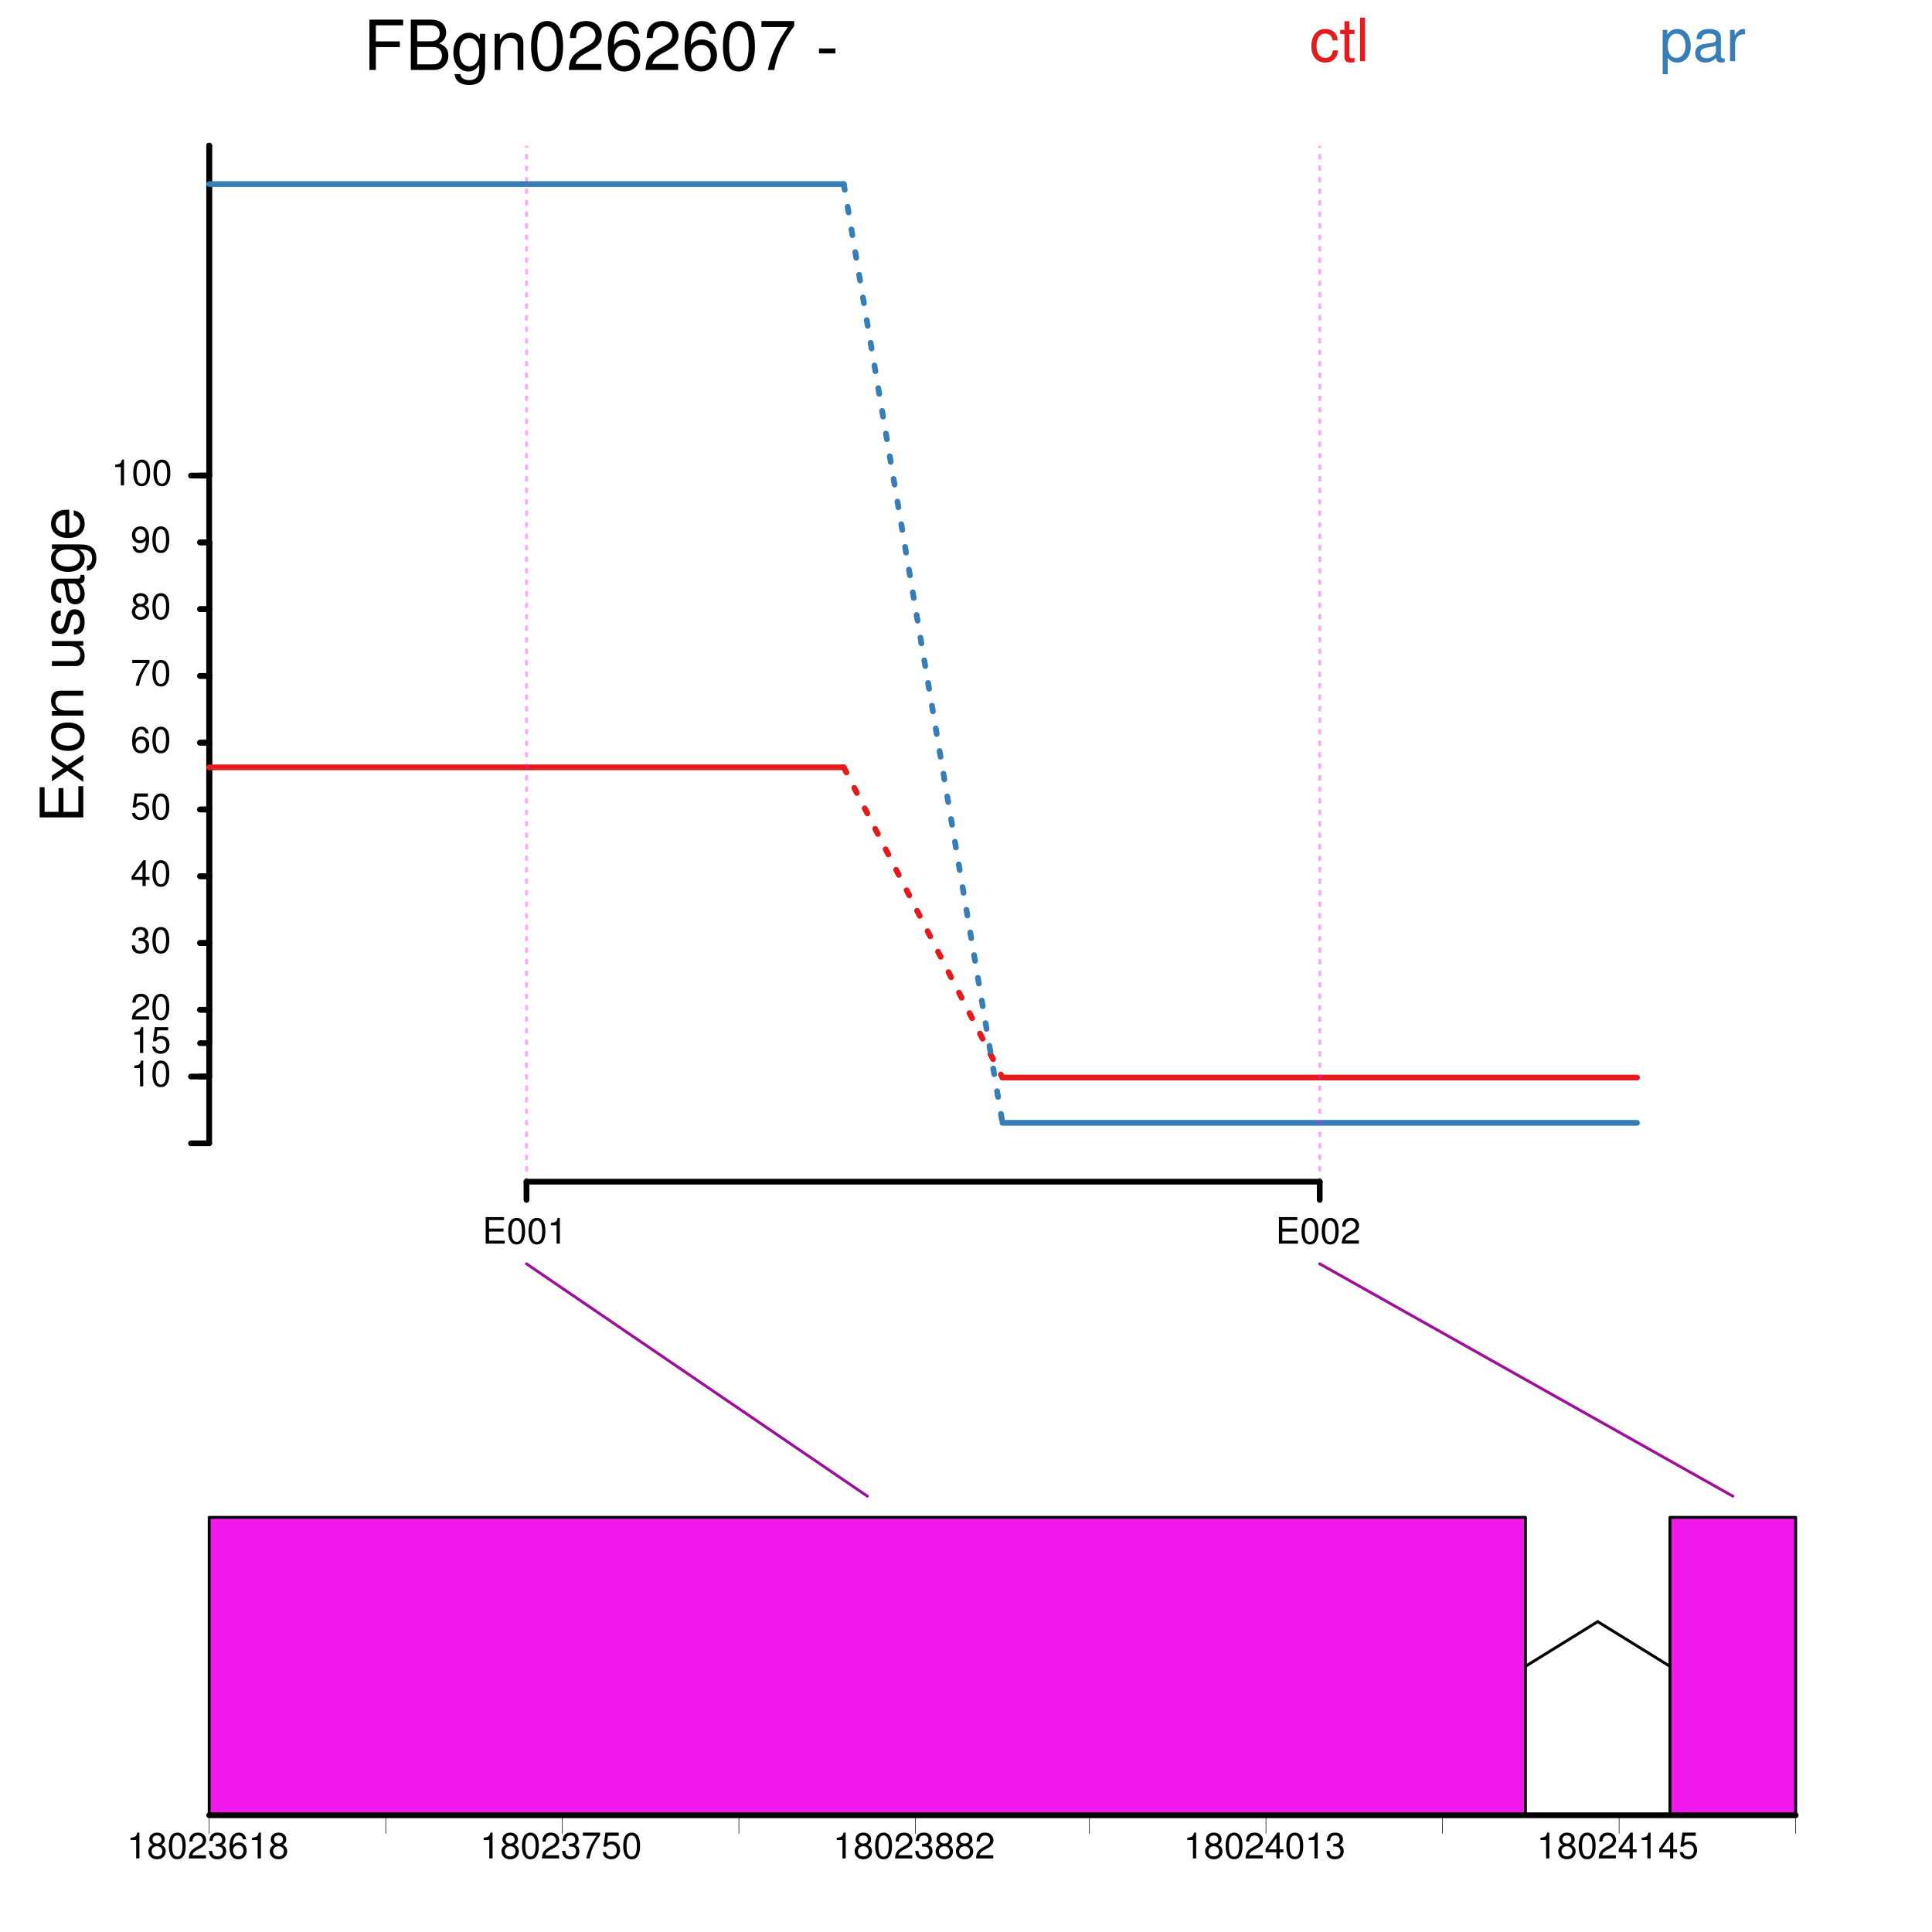 <?xml version="1.0" encoding="UTF-8"?>
<svg xmlns="http://www.w3.org/2000/svg" xmlns:xlink="http://www.w3.org/1999/xlink" width="504pt" height="504pt" viewBox="0 0 504 504" version="1.1">
<defs>
<g>
<symbol overflow="visible" id="glyph0-0">
<path style="stroke:none;" d=""/>
</symbol>
<symbol overflow="visible" id="glyph0-1">
<path style="stroke:none;" d="M 2.453 -4.797 L 2.453 0 L 3.297 0 L 3.297 -6.734 L 2.75 -6.734 C 2.453 -5.703 2.266 -5.562 0.969 -5.391 L 0.969 -4.797 Z M 2.453 -4.797 "/>
</symbol>
<symbol overflow="visible" id="glyph0-2">
<path style="stroke:none;" d="M 2.609 -6.734 C 1.984 -6.734 1.422 -6.453 1.062 -6 C 0.625 -5.406 0.406 -4.5 0.406 -3.266 C 0.406 -0.984 1.172 0.219 2.609 0.219 C 4.031 0.219 4.812 -0.984 4.812 -3.203 C 4.812 -4.516 4.609 -5.391 4.156 -6 C 3.812 -6.469 3.25 -6.734 2.609 -6.734 Z M 2.609 -6 C 3.516 -6 3.969 -5.078 3.969 -3.281 C 3.969 -1.375 3.531 -0.469 2.594 -0.469 C 1.703 -0.469 1.266 -1.406 1.266 -3.25 C 1.266 -5.094 1.703 -6 2.609 -6 Z M 2.609 -6 "/>
</symbol>
<symbol overflow="visible" id="glyph0-3">
<path style="stroke:none;" d="M 4.516 -6.734 L 1.047 -6.734 L 0.547 -3.062 L 1.312 -3.062 C 1.703 -3.531 2.031 -3.703 2.547 -3.703 C 3.453 -3.703 4.016 -3.078 4.016 -2.078 C 4.016 -1.109 3.453 -0.516 2.547 -0.516 C 1.812 -0.516 1.375 -0.891 1.172 -1.656 L 0.328 -1.656 C 0.453 -1.109 0.547 -0.844 0.734 -0.594 C 1.125 -0.078 1.812 0.219 2.562 0.219 C 3.922 0.219 4.875 -0.766 4.875 -2.188 C 4.875 -3.531 3.984 -4.438 2.703 -4.438 C 2.219 -4.438 1.844 -4.312 1.453 -4.031 L 1.719 -5.906 L 4.516 -5.906 Z M 4.516 -6.734 "/>
</symbol>
<symbol overflow="visible" id="glyph0-4">
<path style="stroke:none;" d="M 4.812 -0.828 L 1.266 -0.828 C 1.344 -1.375 1.656 -1.734 2.484 -2.219 L 3.422 -2.719 C 4.375 -3.234 4.859 -3.938 4.859 -4.766 C 4.859 -5.312 4.625 -5.844 4.234 -6.203 C 3.828 -6.562 3.328 -6.734 2.703 -6.734 C 1.844 -6.734 1.203 -6.438 0.844 -5.859 C 0.594 -5.5 0.5 -5.078 0.469 -4.406 L 1.312 -4.406 C 1.344 -4.859 1.391 -5.125 1.516 -5.344 C 1.734 -5.75 2.172 -6 2.672 -6 C 3.422 -6 4 -5.469 4 -4.734 C 4 -4.203 3.688 -3.75 3.094 -3.406 L 2.219 -2.922 C 0.812 -2.125 0.406 -1.484 0.328 0 L 4.812 0 Z M 4.812 -0.828 "/>
</symbol>
<symbol overflow="visible" id="glyph0-5">
<path style="stroke:none;" d="M 2.094 -3.094 L 2.562 -3.094 C 3.484 -3.094 3.953 -2.672 3.953 -1.875 C 3.953 -1.031 3.422 -0.516 2.562 -0.516 C 1.641 -0.516 1.203 -0.984 1.141 -1.953 L 0.297 -1.953 C 0.344 -1.422 0.438 -1.062 0.594 -0.766 C 0.938 -0.109 1.609 0.219 2.531 0.219 C 3.906 0.219 4.812 -0.609 4.812 -1.875 C 4.812 -2.734 4.469 -3.219 3.672 -3.484 C 4.297 -3.734 4.609 -4.203 4.609 -4.891 C 4.609 -6.047 3.844 -6.734 2.562 -6.734 C 1.203 -6.734 0.469 -6 0.453 -4.562 L 1.281 -4.562 C 1.297 -4.969 1.328 -5.203 1.438 -5.406 C 1.625 -5.781 2.047 -6 2.562 -6 C 3.312 -6 3.75 -5.562 3.75 -4.859 C 3.75 -4.375 3.578 -4.094 3.219 -3.938 C 2.984 -3.844 2.688 -3.812 2.094 -3.797 Z M 2.094 -3.094 "/>
</symbol>
<symbol overflow="visible" id="glyph0-6">
<path style="stroke:none;" d="M 3.109 -1.609 L 3.109 0 L 3.938 0 L 3.938 -1.609 L 4.938 -1.609 L 4.938 -2.359 L 3.938 -2.359 L 3.938 -6.734 L 3.328 -6.734 L 0.266 -2.5 L 0.266 -1.609 Z M 3.109 -2.359 L 1 -2.359 L 3.109 -5.312 Z M 3.109 -2.359 "/>
</symbol>
<symbol overflow="visible" id="glyph0-7">
<path style="stroke:none;" d="M 4.734 -4.984 C 4.562 -6.078 3.844 -6.734 2.828 -6.734 C 2.078 -6.734 1.422 -6.375 1.016 -5.781 C 0.594 -5.125 0.406 -4.297 0.406 -3.062 C 0.406 -1.938 0.578 -1.219 0.984 -0.625 C 1.344 -0.078 1.922 0.219 2.672 0.219 C 3.953 0.219 4.875 -0.734 4.875 -2.047 C 4.875 -3.312 4.016 -4.188 2.812 -4.188 C 2.141 -4.188 1.625 -3.938 1.266 -3.438 C 1.266 -5.078 1.812 -6 2.766 -6 C 3.359 -6 3.766 -5.625 3.891 -4.984 Z M 2.703 -3.453 C 3.516 -3.453 4.016 -2.891 4.016 -1.984 C 4.016 -1.141 3.453 -0.516 2.672 -0.516 C 1.906 -0.516 1.312 -1.172 1.312 -2.031 C 1.312 -2.875 1.875 -3.453 2.703 -3.453 Z M 2.703 -3.453 "/>
</symbol>
<symbol overflow="visible" id="glyph0-8">
<path style="stroke:none;" d="M 4.938 -6.734 L 0.438 -6.734 L 0.438 -5.906 L 4.078 -5.906 C 2.469 -3.625 1.812 -2.219 1.312 0 L 2.203 0 C 2.578 -2.156 3.422 -4.016 4.938 -6.031 Z M 4.938 -6.734 "/>
</symbol>
<symbol overflow="visible" id="glyph0-9">
<path style="stroke:none;" d="M 3.719 -3.547 C 4.406 -3.969 4.641 -4.297 4.641 -4.938 C 4.641 -6 3.812 -6.734 2.609 -6.734 C 1.422 -6.734 0.594 -6 0.594 -4.938 C 0.594 -4.312 0.812 -3.969 1.5 -3.547 C 0.734 -3.172 0.344 -2.609 0.344 -1.875 C 0.344 -0.641 1.281 0.219 2.609 0.219 C 3.938 0.219 4.875 -0.641 4.875 -1.859 C 4.875 -2.609 4.5 -3.172 3.719 -3.547 Z M 2.609 -6 C 3.328 -6 3.781 -5.578 3.781 -4.922 C 3.781 -4.297 3.312 -3.875 2.609 -3.875 C 1.906 -3.875 1.438 -4.297 1.438 -4.938 C 1.438 -5.578 1.906 -6 2.609 -6 Z M 2.609 -3.172 C 3.453 -3.172 4.016 -2.641 4.016 -1.859 C 4.016 -1.047 3.453 -0.516 2.594 -0.516 C 1.781 -0.516 1.203 -1.062 1.203 -1.859 C 1.203 -2.641 1.781 -3.172 2.609 -3.172 Z M 2.609 -3.172 "/>
</symbol>
<symbol overflow="visible" id="glyph0-10">
<path style="stroke:none;" d="M 0.5 -1.531 C 0.672 -0.438 1.391 0.219 2.406 0.219 C 3.156 0.219 3.828 -0.141 4.219 -0.734 C 4.641 -1.391 4.828 -2.219 4.828 -3.453 C 4.828 -4.578 4.672 -5.297 4.266 -5.906 C 3.891 -6.438 3.312 -6.734 2.562 -6.734 C 1.281 -6.734 0.359 -5.781 0.359 -4.469 C 0.359 -3.219 1.219 -2.328 2.438 -2.328 C 3.062 -2.328 3.531 -2.562 3.969 -3.078 C 3.969 -1.438 3.422 -0.516 2.469 -0.516 C 1.875 -0.516 1.469 -0.891 1.344 -1.531 Z M 2.562 -6 C 3.328 -6 3.922 -5.359 3.922 -4.484 C 3.922 -3.656 3.344 -3.062 2.531 -3.062 C 1.719 -3.062 1.219 -3.625 1.219 -4.531 C 1.219 -5.391 1.781 -6 2.562 -6 Z M 2.562 -6 "/>
</symbol>
<symbol overflow="visible" id="glyph0-11">
<path style="stroke:none;" d="M 1.734 -3.156 L 5.516 -3.156 L 5.516 -3.938 L 1.734 -3.938 L 1.734 -6.141 L 5.656 -6.141 L 5.656 -6.922 L 0.859 -6.922 L 0.859 0 L 5.828 0 L 5.828 -0.781 L 1.734 -0.781 Z M 1.734 -3.156 "/>
</symbol>
<symbol overflow="visible" id="glyph1-0">
<path style="stroke:none;" d=""/>
</symbol>
<symbol overflow="visible" id="glyph1-1">
<path style="stroke:none;" d="M -5.172 -2.859 L -5.172 -9.047 L -6.453 -9.047 L -6.453 -2.859 L -10.094 -2.859 L -10.094 -9.281 L -11.375 -9.281 L -11.375 -1.406 L 0 -1.406 L 0 -9.562 L -1.281 -9.562 L -1.281 -2.859 Z M -5.172 -2.859 "/>
</symbol>
<symbol overflow="visible" id="glyph1-2">
<path style="stroke:none;" d="M -4.219 -4.547 L -8.172 -7.297 L -8.172 -5.828 L -5.203 -3.875 L -8.172 -1.906 L -8.172 -0.422 L -4.156 -3.156 L 0 -0.266 L 0 -1.75 L -3.141 -3.828 L 0 -5.859 L 0 -7.375 Z M -4.219 -4.547 "/>
</symbol>
<symbol overflow="visible" id="glyph1-3">
<path style="stroke:none;" d="M -8.406 -4.234 C -8.406 -1.953 -6.766 -0.562 -4.016 -0.562 C -1.281 -0.562 0.359 -1.938 0.359 -4.25 C 0.359 -6.547 -1.281 -7.953 -3.953 -7.953 C -6.781 -7.953 -8.406 -6.594 -8.406 -4.234 Z M -7.203 -4.25 C -7.203 -5.719 -6 -6.594 -3.969 -6.594 C -2.062 -6.594 -0.844 -5.688 -0.844 -4.25 C -0.844 -2.812 -2.047 -1.922 -4.016 -1.922 C -5.984 -1.922 -7.203 -2.812 -7.203 -4.25 Z M -7.203 -4.25 "/>
</symbol>
<symbol overflow="visible" id="glyph1-4">
<path style="stroke:none;" d="M -8.172 -1.094 L 0 -1.094 L 0 -2.406 L -4.5 -2.406 C -6.172 -2.406 -7.266 -3.281 -7.266 -4.609 C -7.266 -5.641 -6.641 -6.297 -5.656 -6.297 L 0 -6.297 L 0 -7.594 L -6.172 -7.594 C -7.531 -7.594 -8.406 -6.578 -8.406 -5 C -8.406 -3.797 -7.938 -3.016 -6.797 -2.297 L -8.172 -2.297 Z M -8.172 -1.094 "/>
</symbol>
<symbol overflow="visible" id="glyph1-5">
<path style="stroke:none;" d=""/>
</symbol>
<symbol overflow="visible" id="glyph1-6">
<path style="stroke:none;" d="M 0 -7.516 L -8.172 -7.516 L -8.172 -6.219 L -3.547 -6.219 C -1.875 -6.219 -0.781 -5.344 -0.781 -3.984 C -0.781 -2.969 -1.406 -2.312 -2.391 -2.312 L -8.172 -2.312 L -8.172 -1.016 L -1.875 -1.016 C -0.516 -1.016 0.359 -2.031 0.359 -3.625 C 0.359 -4.812 -0.062 -5.578 -1.141 -6.344 L 0 -6.344 Z M 0 -7.516 "/>
</symbol>
<symbol overflow="visible" id="glyph1-7">
<path style="stroke:none;" d="M -5.891 -6.828 C -7.5 -6.812 -8.406 -5.75 -8.406 -3.875 C -8.406 -1.969 -7.422 -0.734 -5.906 -0.734 C -4.625 -0.734 -4.016 -1.391 -3.562 -3.328 L -3.266 -4.531 C -3.047 -5.438 -2.719 -5.797 -2.125 -5.797 C -1.359 -5.797 -0.844 -5.031 -0.844 -3.906 C -0.844 -3.203 -1.047 -2.609 -1.391 -2.281 C -1.625 -2.078 -1.859 -1.984 -2.438 -1.906 L -2.438 -0.531 C -0.547 -0.594 0.359 -1.656 0.359 -3.797 C 0.359 -5.844 -0.656 -7.156 -2.234 -7.156 C -3.453 -7.156 -4.109 -6.469 -4.5 -4.844 L -4.797 -3.609 C -5.047 -2.547 -5.391 -2.094 -5.969 -2.094 C -6.719 -2.094 -7.203 -2.766 -7.203 -3.828 C -7.203 -4.859 -6.75 -5.422 -5.891 -5.453 Z M -5.891 -6.828 "/>
</symbol>
<symbol overflow="visible" id="glyph1-8">
<path style="stroke:none;" d="M -0.766 -8.344 C -0.734 -8.203 -0.734 -8.141 -0.734 -8.062 C -0.734 -7.609 -0.969 -7.359 -1.375 -7.359 L -6.172 -7.359 C -7.625 -7.359 -8.406 -6.297 -8.406 -4.281 C -8.406 -3.109 -8.062 -2.125 -7.453 -1.578 C -7.031 -1.203 -6.562 -1.047 -5.75 -1.016 L -5.75 -2.328 C -6.75 -2.438 -7.203 -3.031 -7.203 -4.234 C -7.203 -5.406 -6.766 -6.062 -5.984 -6.062 L -5.641 -6.062 C -5.094 -6.062 -4.859 -5.734 -4.734 -4.703 C -4.5 -2.875 -4.438 -2.594 -4.234 -2.094 C -3.859 -1.141 -3.125 -0.656 -2.062 -0.656 C -0.578 -0.656 0.359 -1.688 0.359 -3.344 C 0.359 -4.359 0 -5.188 -0.844 -6.109 C -0.016 -6.203 0.359 -6.609 0.359 -7.453 C 0.359 -7.719 0.328 -7.922 0.219 -8.344 Z M -2.578 -6.062 C -2.141 -6.062 -1.875 -5.938 -1.516 -5.547 C -1.031 -5.016 -0.781 -4.375 -0.781 -3.625 C -0.781 -2.609 -1.266 -2.016 -2.094 -2.016 C -2.953 -2.016 -3.391 -2.594 -3.594 -3.969 C -3.781 -5.344 -3.844 -5.625 -4.031 -6.062 Z M -2.578 -6.062 "/>
</symbol>
<symbol overflow="visible" id="glyph1-9">
<path style="stroke:none;" d="M -8.172 -6.422 L -6.984 -6.422 C -7.953 -5.766 -8.406 -4.969 -8.406 -3.922 C -8.406 -1.859 -6.594 -0.453 -3.938 -0.453 C -2.609 -0.453 -1.516 -0.812 -0.734 -1.484 C -0.047 -2.094 0.359 -2.969 0.359 -3.828 C 0.359 -4.844 -0.078 -5.562 -1.109 -6.297 L -0.688 -6.297 C 0.422 -6.297 1.094 -6.156 1.547 -5.828 C 2.031 -5.484 2.312 -4.812 2.312 -4.016 C 2.312 -3.438 2.156 -2.906 1.875 -2.547 C 1.641 -2.25 1.422 -2.125 0.938 -2.047 L 0.938 -0.719 C 2.484 -0.859 3.406 -2.062 3.406 -3.969 C 3.406 -5.188 3.016 -6.234 2.359 -6.766 C 1.609 -7.391 0.578 -7.625 -1.344 -7.625 L -8.172 -7.625 Z M -7.203 -4.062 C -7.203 -5.469 -6.016 -6.297 -3.969 -6.297 C -2.031 -6.297 -0.844 -5.453 -0.844 -4.078 C -0.844 -2.672 -2.047 -1.812 -4.016 -1.812 C -5.984 -1.812 -7.203 -2.688 -7.203 -4.062 Z M -7.203 -4.062 "/>
</symbol>
<symbol overflow="visible" id="glyph1-10">
<path style="stroke:none;" d="M -3.656 -8 C -4.891 -8 -5.641 -7.906 -6.25 -7.672 C -7.594 -7.141 -8.406 -5.891 -8.406 -4.359 C -8.406 -2.094 -6.656 -0.625 -3.969 -0.625 C -1.297 -0.625 0.359 -2.047 0.359 -4.328 C 0.359 -6.203 -0.703 -7.5 -2.484 -7.828 L -2.484 -6.516 C -1.406 -6.156 -0.844 -5.422 -0.844 -4.375 C -0.844 -3.562 -1.219 -2.859 -1.906 -2.422 C -2.375 -2.109 -2.844 -2 -3.656 -1.984 Z M -4.703 -2.016 C -6.219 -2.125 -7.203 -3.047 -7.203 -4.344 C -7.203 -5.625 -6.141 -6.609 -4.797 -6.609 C -4.766 -6.609 -4.734 -6.609 -4.703 -6.594 Z M -4.703 -2.016 "/>
</symbol>
<symbol overflow="visible" id="glyph2-0">
<path style="stroke:none;" d=""/>
</symbol>
<symbol overflow="visible" id="glyph2-1">
<path style="stroke:none;" d="M 3.297 -5.969 L 9.562 -5.969 L 9.562 -7.453 L 3.297 -7.453 L 3.297 -11.641 L 10.422 -11.641 L 10.422 -13.125 L 1.625 -13.125 L 1.625 0 L 3.297 0 Z M 3.297 -5.969 "/>
</symbol>
<symbol overflow="visible" id="glyph2-2">
<path style="stroke:none;" d="M 1.422 0 L 7.344 0 C 8.594 0 9.5 -0.344 10.203 -1.094 C 10.859 -1.781 11.219 -2.719 11.219 -3.75 C 11.219 -5.328 10.5 -6.281 8.812 -6.938 C 10.016 -7.484 10.641 -8.453 10.641 -9.797 C 10.641 -10.75 10.281 -11.594 9.594 -12.203 C 8.906 -12.828 8.016 -13.125 6.75 -13.125 L 1.422 -13.125 Z M 3.094 -7.469 L 3.094 -11.641 L 6.344 -11.641 C 7.266 -11.641 7.797 -11.516 8.25 -11.172 C 8.719 -10.812 8.969 -10.281 8.969 -9.562 C 8.969 -8.859 8.719 -8.297 8.25 -7.938 C 7.797 -7.594 7.266 -7.469 6.344 -7.469 Z M 3.094 -1.469 L 3.094 -6 L 7.188 -6 C 7.984 -6 8.531 -5.797 8.922 -5.359 C 9.328 -4.953 9.547 -4.375 9.547 -3.719 C 9.547 -3.094 9.328 -2.516 8.922 -2.109 C 8.531 -1.672 7.984 -1.469 7.188 -1.469 Z M 3.094 -1.469 "/>
</symbol>
<symbol overflow="visible" id="glyph2-3">
<path style="stroke:none;" d="M 7.422 -9.438 L 7.422 -8.062 C 6.656 -9.188 5.734 -9.703 4.531 -9.703 C 2.141 -9.703 0.516 -7.609 0.516 -4.547 C 0.516 -3 0.938 -1.75 1.703 -0.844 C 2.406 -0.047 3.422 0.406 4.406 0.406 C 5.594 0.406 6.422 -0.094 7.266 -1.281 L 7.266 -0.797 C 7.266 0.484 7.109 1.266 6.734 1.781 C 6.344 2.344 5.562 2.656 4.641 2.656 C 3.953 2.656 3.344 2.484 2.938 2.156 C 2.594 1.891 2.453 1.641 2.359 1.078 L 0.828 1.078 C 0.984 2.859 2.375 3.922 4.594 3.922 C 6 3.922 7.203 3.469 7.812 2.719 C 8.531 1.859 8.797 0.672 8.797 -1.547 L 8.797 -9.438 Z M 4.703 -8.312 C 6.312 -8.312 7.266 -6.953 7.266 -4.594 C 7.266 -2.344 6.297 -0.969 4.719 -0.969 C 3.078 -0.969 2.094 -2.359 2.094 -4.641 C 2.094 -6.906 3.094 -8.312 4.703 -8.312 Z M 4.703 -8.312 "/>
</symbol>
<symbol overflow="visible" id="glyph2-4">
<path style="stroke:none;" d="M 1.266 -9.438 L 1.266 0 L 2.766 0 L 2.766 -5.203 C 2.766 -7.125 3.781 -8.391 5.328 -8.391 C 6.516 -8.391 7.266 -7.672 7.266 -6.531 L 7.266 0 L 8.766 0 L 8.766 -7.125 C 8.766 -8.688 7.594 -9.703 5.781 -9.703 C 4.375 -9.703 3.469 -9.156 2.641 -7.844 L 2.641 -9.438 Z M 1.266 -9.438 "/>
</symbol>
<symbol overflow="visible" id="glyph2-5">
<path style="stroke:none;" d="M 4.953 -12.766 C 3.766 -12.766 2.688 -12.234 2.016 -11.359 C 1.188 -10.234 0.781 -8.531 0.781 -6.172 C 0.781 -1.875 2.219 0.406 4.953 0.406 C 7.656 0.406 9.125 -1.875 9.125 -6.062 C 9.125 -8.547 8.734 -10.203 7.891 -11.359 C 7.219 -12.266 6.156 -12.766 4.953 -12.766 Z M 4.953 -11.359 C 6.656 -11.359 7.5 -9.625 7.5 -6.203 C 7.5 -2.594 6.672 -0.906 4.906 -0.906 C 3.234 -0.906 2.391 -2.656 2.391 -6.156 C 2.391 -9.641 3.234 -11.359 4.953 -11.359 Z M 4.953 -11.359 "/>
</symbol>
<symbol overflow="visible" id="glyph2-6">
<path style="stroke:none;" d="M 9.109 -1.562 L 2.391 -1.562 C 2.562 -2.609 3.125 -3.281 4.703 -4.188 L 6.5 -5.172 C 8.281 -6.141 9.203 -7.453 9.203 -9.016 C 9.203 -10.078 8.766 -11.062 8.016 -11.75 C 7.25 -12.438 6.312 -12.766 5.109 -12.766 C 3.484 -12.766 2.281 -12.188 1.578 -11.109 C 1.141 -10.422 0.938 -9.625 0.906 -8.328 L 2.484 -8.328 C 2.531 -9.203 2.641 -9.719 2.859 -10.141 C 3.281 -10.906 4.109 -11.375 5.062 -11.375 C 6.5 -11.375 7.578 -10.344 7.578 -8.984 C 7.578 -7.969 6.984 -7.109 5.844 -6.469 L 4.188 -5.531 C 1.531 -4.016 0.75 -2.812 0.609 0 L 9.109 0 Z M 9.109 -1.562 "/>
</symbol>
<symbol overflow="visible" id="glyph2-7">
<path style="stroke:none;" d="M 8.969 -9.438 C 8.656 -11.516 7.297 -12.766 5.344 -12.766 C 3.938 -12.766 2.688 -12.078 1.922 -10.938 C 1.141 -9.703 0.781 -8.141 0.781 -5.812 C 0.781 -3.672 1.094 -2.297 1.859 -1.172 C 2.531 -0.141 3.656 0.406 5.062 0.406 C 7.484 0.406 9.234 -1.391 9.234 -3.891 C 9.234 -6.266 7.609 -7.938 5.328 -7.938 C 4.062 -7.938 3.078 -7.453 2.391 -6.516 C 2.406 -9.625 3.422 -11.359 5.234 -11.359 C 6.359 -11.359 7.125 -10.656 7.375 -9.438 Z M 5.125 -6.531 C 6.656 -6.531 7.609 -5.469 7.609 -3.766 C 7.609 -2.156 6.531 -0.984 5.078 -0.984 C 3.594 -0.984 2.484 -2.219 2.484 -3.859 C 2.484 -5.438 3.562 -6.531 5.125 -6.531 Z M 5.125 -6.531 "/>
</symbol>
<symbol overflow="visible" id="glyph2-8">
<path style="stroke:none;" d="M 9.359 -12.766 L 0.828 -12.766 L 0.828 -11.203 L 7.719 -11.203 C 4.688 -6.859 3.438 -4.188 2.484 0 L 4.172 0 C 4.875 -4.094 6.484 -7.594 9.359 -11.438 Z M 9.359 -12.766 "/>
</symbol>
<symbol overflow="visible" id="glyph2-9">
<path style="stroke:none;" d=""/>
</symbol>
<symbol overflow="visible" id="glyph2-10">
<path style="stroke:none;" d="M 5.109 -5.609 L 0.828 -5.609 L 0.828 -4.312 L 5.109 -4.312 Z M 5.109 -5.609 "/>
</symbol>
<symbol overflow="visible" id="glyph3-0">
<path style="stroke:none;" d=""/>
</symbol>
<symbol overflow="visible" id="glyph3-1">
<path style="stroke:none;" d="M 7.344 -5.422 C 7.281 -6.219 7.109 -6.734 6.797 -7.188 C 6.234 -7.953 5.25 -8.406 4.109 -8.406 C 1.922 -8.406 0.484 -6.656 0.484 -3.938 C 0.484 -1.312 1.891 0.359 4.094 0.359 C 6.047 0.359 7.281 -0.812 7.438 -2.812 L 6.125 -2.812 C 5.906 -1.5 5.234 -0.844 4.125 -0.844 C 2.703 -0.844 1.844 -2.016 1.844 -3.938 C 1.844 -5.984 2.688 -7.203 4.094 -7.203 C 5.188 -7.203 5.875 -6.562 6.031 -5.422 Z M 7.344 -5.422 "/>
</symbol>
<symbol overflow="visible" id="glyph3-2">
<path style="stroke:none;" d="M 3.953 -8.172 L 2.625 -8.172 L 2.625 -10.422 L 1.328 -10.422 L 1.328 -8.172 L 0.219 -8.172 L 0.219 -7.109 L 1.328 -7.109 L 1.328 -0.938 C 1.328 -0.109 1.891 0.359 2.906 0.359 C 3.219 0.359 3.531 0.328 3.953 0.25 L 3.953 -0.844 C 3.797 -0.797 3.594 -0.781 3.344 -0.781 C 2.781 -0.781 2.625 -0.938 2.625 -1.516 L 2.625 -7.109 L 3.953 -7.109 Z M 3.953 -8.172 "/>
</symbol>
<symbol overflow="visible" id="glyph3-3">
<path style="stroke:none;" d="M 2.375 -11.375 L 1.062 -11.375 L 1.062 0 L 2.375 0 Z M 2.375 -11.375 "/>
</symbol>
<symbol overflow="visible" id="glyph3-4">
<path style="stroke:none;" d="M 0.844 3.406 L 2.156 3.406 L 2.156 -0.859 C 2.844 -0.016 3.609 0.359 4.656 0.359 C 6.766 0.359 8.156 -1.344 8.156 -3.938 C 8.156 -6.688 6.812 -8.406 4.641 -8.406 C 3.547 -8.406 2.656 -7.906 2.047 -6.938 L 2.047 -8.172 L 0.844 -8.172 Z M 4.422 -7.188 C 5.859 -7.188 6.797 -5.922 6.797 -3.969 C 6.797 -2.125 5.844 -0.859 4.422 -0.859 C 3.062 -0.859 2.156 -2.109 2.156 -4.016 C 2.156 -5.938 3.062 -7.188 4.422 -7.188 Z M 4.422 -7.188 "/>
</symbol>
<symbol overflow="visible" id="glyph3-5">
<path style="stroke:none;" d="M 8.344 -0.766 C 8.203 -0.734 8.141 -0.734 8.062 -0.734 C 7.609 -0.734 7.359 -0.969 7.359 -1.375 L 7.359 -6.172 C 7.359 -7.625 6.297 -8.406 4.281 -8.406 C 3.109 -8.406 2.125 -8.062 1.578 -7.453 C 1.203 -7.031 1.047 -6.562 1.016 -5.75 L 2.328 -5.75 C 2.438 -6.75 3.031 -7.203 4.234 -7.203 C 5.406 -7.203 6.062 -6.766 6.062 -5.984 L 6.062 -5.641 C 6.062 -5.094 5.734 -4.859 4.703 -4.734 C 2.875 -4.5 2.594 -4.438 2.094 -4.234 C 1.141 -3.859 0.656 -3.125 0.656 -2.062 C 0.656 -0.578 1.688 0.359 3.344 0.359 C 4.359 0.359 5.188 0 6.109 -0.844 C 6.203 -0.016 6.609 0.359 7.453 0.359 C 7.719 0.359 7.922 0.328 8.344 0.219 Z M 6.062 -2.578 C 6.062 -2.141 5.938 -1.875 5.547 -1.516 C 5.016 -1.031 4.375 -0.781 3.625 -0.781 C 2.609 -0.781 2.016 -1.266 2.016 -2.094 C 2.016 -2.953 2.594 -3.391 3.969 -3.594 C 5.344 -3.781 5.625 -3.844 6.062 -4.031 Z M 6.062 -2.578 "/>
</symbol>
<symbol overflow="visible" id="glyph3-6">
<path style="stroke:none;" d="M 1.078 -8.172 L 1.078 0 L 2.391 0 L 2.391 -4.234 C 2.391 -5.406 2.688 -6.172 3.312 -6.625 C 3.719 -6.922 4.094 -7.016 5 -7.031 L 5 -8.359 C 4.781 -8.391 4.672 -8.406 4.5 -8.406 C 3.672 -8.406 3.031 -7.906 2.281 -6.688 L 2.281 -8.172 Z M 1.078 -8.172 "/>
</symbol>
</g>
<clipPath id="clip1">
  <path d="M 136 38.016 L 138 38.016 L 138 309 L 136 309 Z M 136 38.016 "/>
</clipPath>
<clipPath id="clip2">
  <path d="M 343 38.016 L 345 38.016 L 345 309 L 343 309 Z M 343 38.016 "/>
</clipPath>
</defs>
<g id="surface83">
<rect x="0" y="0" width="504" height="504" style="fill:rgb(100%,100%,100%);fill-opacity:1;stroke:none;"/>
<path style="fill:none;stroke-width:1.5;stroke-linecap:round;stroke-linejoin:round;stroke:rgb(0%,0%,0%);stroke-opacity:1;stroke-miterlimit:10;" d="M 54.57 298.254 L 54.57 38.016 "/>
<path style="fill:none;stroke-width:1.5;stroke-linecap:round;stroke-linejoin:round;stroke:rgb(0%,0%,0%);stroke-opacity:1;stroke-miterlimit:10;" d="M 54.57 298.254 L 49.82 298.254 "/>
<path style="fill:none;stroke-width:1.5;stroke-linecap:round;stroke-linejoin:round;stroke:rgb(0%,0%,0%);stroke-opacity:1;stroke-miterlimit:10;" d="M 54.57 280.836 L 49.82 280.836 "/>
<path style="fill:none;stroke-width:1.5;stroke-linecap:round;stroke-linejoin:round;stroke:rgb(0%,0%,0%);stroke-opacity:1;stroke-miterlimit:10;" d="M 54.57 124.07 L 49.82 124.07 "/>
<g style="fill:rgb(0%,0%,0%);fill-opacity:1;">
  <use xlink:href="#glyph0-1" x="34.066" y="283.394"/>
  <use xlink:href="#glyph0-2" x="39.349" y="283.394"/>
</g>
<g style="fill:rgb(0%,0%,0%);fill-opacity:1;">
  <use xlink:href="#glyph0-1" x="29.066" y="126.628"/>
  <use xlink:href="#glyph0-2" x="34.349" y="126.628"/>
  <use xlink:href="#glyph0-2" x="39.631" y="126.628"/>
</g>
<path style="fill:none;stroke-width:1.5;stroke-linecap:round;stroke-linejoin:round;stroke:rgb(0%,0%,0%);stroke-opacity:1;stroke-miterlimit:10;" d="M 54.57 280.836 L 54.57 141.488 "/>
<path style="fill:none;stroke-width:1.5;stroke-linecap:round;stroke-linejoin:round;stroke:rgb(0%,0%,0%);stroke-opacity:1;stroke-miterlimit:10;" d="M 54.57 280.836 L 52.195 280.836 "/>
<path style="fill:none;stroke-width:1.5;stroke-linecap:round;stroke-linejoin:round;stroke:rgb(0%,0%,0%);stroke-opacity:1;stroke-miterlimit:10;" d="M 54.57 263.418 L 52.195 263.418 "/>
<path style="fill:none;stroke-width:1.5;stroke-linecap:round;stroke-linejoin:round;stroke:rgb(0%,0%,0%);stroke-opacity:1;stroke-miterlimit:10;" d="M 54.57 246 L 52.195 246 "/>
<path style="fill:none;stroke-width:1.5;stroke-linecap:round;stroke-linejoin:round;stroke:rgb(0%,0%,0%);stroke-opacity:1;stroke-miterlimit:10;" d="M 54.57 228.582 L 52.195 228.582 "/>
<path style="fill:none;stroke-width:1.5;stroke-linecap:round;stroke-linejoin:round;stroke:rgb(0%,0%,0%);stroke-opacity:1;stroke-miterlimit:10;" d="M 54.57 211.164 L 52.195 211.164 "/>
<path style="fill:none;stroke-width:1.5;stroke-linecap:round;stroke-linejoin:round;stroke:rgb(0%,0%,0%);stroke-opacity:1;stroke-miterlimit:10;" d="M 54.57 193.742 L 52.195 193.742 "/>
<path style="fill:none;stroke-width:1.5;stroke-linecap:round;stroke-linejoin:round;stroke:rgb(0%,0%,0%);stroke-opacity:1;stroke-miterlimit:10;" d="M 54.57 176.324 L 52.195 176.324 "/>
<path style="fill:none;stroke-width:1.5;stroke-linecap:round;stroke-linejoin:round;stroke:rgb(0%,0%,0%);stroke-opacity:1;stroke-miterlimit:10;" d="M 54.57 158.906 L 52.195 158.906 "/>
<path style="fill:none;stroke-width:1.5;stroke-linecap:round;stroke-linejoin:round;stroke:rgb(0%,0%,0%);stroke-opacity:1;stroke-miterlimit:10;" d="M 54.57 141.488 L 52.195 141.488 "/>
<path style="fill:none;stroke-width:1.5;stroke-linecap:round;stroke-linejoin:round;stroke:rgb(0%,0%,0%);stroke-opacity:1;stroke-miterlimit:10;" d="M 54.57 272.129 L 54.57 141.488 "/>
<path style="fill:none;stroke-width:1.5;stroke-linecap:round;stroke-linejoin:round;stroke:rgb(0%,0%,0%);stroke-opacity:1;stroke-miterlimit:10;" d="M 54.57 272.129 L 52.195 272.129 "/>
<path style="fill:none;stroke-width:1.5;stroke-linecap:round;stroke-linejoin:round;stroke:rgb(0%,0%,0%);stroke-opacity:1;stroke-miterlimit:10;" d="M 54.57 263.418 L 52.195 263.418 "/>
<path style="fill:none;stroke-width:1.5;stroke-linecap:round;stroke-linejoin:round;stroke:rgb(0%,0%,0%);stroke-opacity:1;stroke-miterlimit:10;" d="M 54.57 246 L 52.195 246 "/>
<path style="fill:none;stroke-width:1.5;stroke-linecap:round;stroke-linejoin:round;stroke:rgb(0%,0%,0%);stroke-opacity:1;stroke-miterlimit:10;" d="M 54.57 228.582 L 52.195 228.582 "/>
<path style="fill:none;stroke-width:1.5;stroke-linecap:round;stroke-linejoin:round;stroke:rgb(0%,0%,0%);stroke-opacity:1;stroke-miterlimit:10;" d="M 54.57 211.164 L 52.195 211.164 "/>
<path style="fill:none;stroke-width:1.5;stroke-linecap:round;stroke-linejoin:round;stroke:rgb(0%,0%,0%);stroke-opacity:1;stroke-miterlimit:10;" d="M 54.57 193.742 L 52.195 193.742 "/>
<path style="fill:none;stroke-width:1.5;stroke-linecap:round;stroke-linejoin:round;stroke:rgb(0%,0%,0%);stroke-opacity:1;stroke-miterlimit:10;" d="M 54.57 176.324 L 52.195 176.324 "/>
<path style="fill:none;stroke-width:1.5;stroke-linecap:round;stroke-linejoin:round;stroke:rgb(0%,0%,0%);stroke-opacity:1;stroke-miterlimit:10;" d="M 54.57 158.906 L 52.195 158.906 "/>
<path style="fill:none;stroke-width:1.5;stroke-linecap:round;stroke-linejoin:round;stroke:rgb(0%,0%,0%);stroke-opacity:1;stroke-miterlimit:10;" d="M 54.57 141.488 L 52.195 141.488 "/>
<g style="fill:rgb(0%,0%,0%);fill-opacity:1;">
  <use xlink:href="#glyph0-1" x="34.066" y="274.687"/>
  <use xlink:href="#glyph0-3" x="39.349" y="274.687"/>
</g>
<g style="fill:rgb(0%,0%,0%);fill-opacity:1;">
  <use xlink:href="#glyph0-4" x="34.066" y="265.976"/>
  <use xlink:href="#glyph0-2" x="39.349" y="265.976"/>
</g>
<g style="fill:rgb(0%,0%,0%);fill-opacity:1;">
  <use xlink:href="#glyph0-5" x="34.066" y="248.558"/>
  <use xlink:href="#glyph0-2" x="39.349" y="248.558"/>
</g>
<g style="fill:rgb(0%,0%,0%);fill-opacity:1;">
  <use xlink:href="#glyph0-6" x="34.066" y="231.14"/>
  <use xlink:href="#glyph0-2" x="39.349" y="231.14"/>
</g>
<g style="fill:rgb(0%,0%,0%);fill-opacity:1;">
  <use xlink:href="#glyph0-3" x="34.066" y="213.722"/>
  <use xlink:href="#glyph0-2" x="39.349" y="213.722"/>
</g>
<g style="fill:rgb(0%,0%,0%);fill-opacity:1;">
  <use xlink:href="#glyph0-7" x="34.066" y="196.3"/>
  <use xlink:href="#glyph0-2" x="39.349" y="196.3"/>
</g>
<g style="fill:rgb(0%,0%,0%);fill-opacity:1;">
  <use xlink:href="#glyph0-8" x="34.066" y="178.882"/>
  <use xlink:href="#glyph0-2" x="39.349" y="178.882"/>
</g>
<g style="fill:rgb(0%,0%,0%);fill-opacity:1;">
  <use xlink:href="#glyph0-9" x="34.066" y="161.464"/>
  <use xlink:href="#glyph0-2" x="39.349" y="161.464"/>
</g>
<g style="fill:rgb(0%,0%,0%);fill-opacity:1;">
  <use xlink:href="#glyph0-10" x="34.066" y="144.046"/>
  <use xlink:href="#glyph0-2" x="39.349" y="144.046"/>
</g>
<path style="fill:none;stroke-width:1.5;stroke-linecap:round;stroke-linejoin:round;stroke:rgb(0%,0%,0%);stroke-opacity:1;stroke-miterlimit:10;" d="M 54.57 124.07 L 54.57 38.016 "/>
<path style="fill:none;stroke-width:1.5;stroke-linecap:round;stroke-linejoin:round;stroke:rgb(0%,0%,0%);stroke-opacity:1;stroke-miterlimit:10;" d="M 54.57 124.07 L 52.195 124.07 "/>
<path style="fill:none;stroke-width:1.5;stroke-linecap:round;stroke-linejoin:round;stroke:rgb(0%,0%,0%);stroke-opacity:1;stroke-miterlimit:10;" d="M 54.57 38.016 L 54.57 38.016 "/>
<path style="fill:none;stroke-width:1.5;stroke-linecap:round;stroke-linejoin:round;stroke:rgb(89.412%,10.196%,10.98%);stroke-opacity:1;stroke-miterlimit:10;" d="M 54.57 200.184 L 220.117 200.184 "/>
<path style="fill:none;stroke-width:1.5;stroke-linecap:round;stroke-linejoin:round;stroke:rgb(89.412%,10.196%,10.98%);stroke-opacity:1;stroke-miterlimit:10;" d="M 261.504 281.102 L 427.051 281.102 "/>
<path style="fill:none;stroke-width:1.5;stroke-linecap:round;stroke-linejoin:round;stroke:rgb(21.569%,49.412%,72.157%);stroke-opacity:1;stroke-miterlimit:10;" d="M 54.57 48.023 L 220.117 48.023 "/>
<path style="fill:none;stroke-width:1.5;stroke-linecap:round;stroke-linejoin:round;stroke:rgb(21.569%,49.412%,72.157%);stroke-opacity:1;stroke-miterlimit:10;" d="M 261.504 292.914 L 427.051 292.914 "/>
<path style="fill:none;stroke-width:1.5;stroke-linecap:round;stroke-linejoin:round;stroke:rgb(89.412%,10.196%,10.98%);stroke-opacity:1;stroke-dasharray:1.5,4.5;stroke-miterlimit:10;" d="M 220.117 200.184 L 261.504 281.102 "/>
<path style="fill:none;stroke-width:1.5;stroke-linecap:round;stroke-linejoin:round;stroke:rgb(21.569%,49.412%,72.157%);stroke-opacity:1;stroke-dasharray:1.5,4.5;stroke-miterlimit:10;" d="M 220.117 48.023 L 261.504 292.914 "/>
<g clip-path="url(#clip1)" clip-rule="nonzero">
<path style="fill:none;stroke-width:0.75;stroke-linecap:round;stroke-linejoin:round;stroke:rgb(94.902%,9.804%,92.941%);stroke-opacity:0.376;stroke-dasharray:0.75,2.25;stroke-miterlimit:10;" d="M 137.344 308.266 L 137.344 38.016 "/>
</g>
<g clip-path="url(#clip2)" clip-rule="nonzero">
<path style="fill:none;stroke-width:0.75;stroke-linecap:round;stroke-linejoin:round;stroke:rgb(94.902%,9.804%,92.941%);stroke-opacity:0.376;stroke-dasharray:0.75,2.25;stroke-miterlimit:10;" d="M 344.277 308.266 L 344.277 38.016 "/>
</g>
<g style="fill:rgb(0%,0%,0%);fill-opacity:1;">
  <use xlink:href="#glyph1-1" x="21.725" y="214.641"/>
  <use xlink:href="#glyph1-2" x="21.725" y="204.239"/>
  <use xlink:href="#glyph1-3" x="21.725" y="196.442"/>
  <use xlink:href="#glyph1-4" x="21.725" y="187.772"/>
  <use xlink:href="#glyph1-5" x="21.725" y="179.103"/>
  <use xlink:href="#glyph1-6" x="21.725" y="174.768"/>
  <use xlink:href="#glyph1-7" x="21.725" y="166.098"/>
  <use xlink:href="#glyph1-8" x="21.725" y="158.301"/>
  <use xlink:href="#glyph1-9" x="21.725" y="149.631"/>
  <use xlink:href="#glyph1-10" x="21.725" y="140.961"/>
</g>
<path style="fill:none;stroke-width:1.5;stroke-linecap:round;stroke-linejoin:round;stroke:rgb(0%,0%,0%);stroke-opacity:1;stroke-miterlimit:10;" d="M 137.344 308.266 L 344.277 308.266 "/>
<path style="fill:none;stroke-width:1.5;stroke-linecap:round;stroke-linejoin:round;stroke:rgb(0%,0%,0%);stroke-opacity:1;stroke-miterlimit:10;" d="M 137.344 308.266 L 137.344 313.016 "/>
<path style="fill:none;stroke-width:1.5;stroke-linecap:round;stroke-linejoin:round;stroke:rgb(0%,0%,0%);stroke-opacity:1;stroke-miterlimit:10;" d="M 344.277 308.266 L 344.277 313.016 "/>
<g style="fill:rgb(0%,0%,0%);fill-opacity:1;">
  <use xlink:href="#glyph0-11" x="125.844" y="324.429"/>
  <use xlink:href="#glyph0-2" x="132.181" y="324.429"/>
  <use xlink:href="#glyph0-2" x="137.463" y="324.429"/>
  <use xlink:href="#glyph0-1" x="142.745" y="324.429"/>
</g>
<g style="fill:rgb(0%,0%,0%);fill-opacity:1;">
  <use xlink:href="#glyph0-11" x="332.777" y="324.429"/>
  <use xlink:href="#glyph0-2" x="339.114" y="324.429"/>
  <use xlink:href="#glyph0-2" x="344.396" y="324.429"/>
  <use xlink:href="#glyph0-4" x="349.679" y="324.429"/>
</g>
<path style="fill:none;stroke-width:0.75;stroke-linecap:round;stroke-linejoin:round;stroke:rgb(61.961%,6.275%,60.784%);stroke-opacity:1;stroke-miterlimit:10;" d="M 226.258 390.305 L 137.344 329.695 "/>
<path style="fill:none;stroke-width:0.75;stroke-linecap:round;stroke-linejoin:round;stroke:rgb(61.961%,6.275%,60.784%);stroke-opacity:1;stroke-miterlimit:10;" d="M 452.035 390.305 L 344.277 329.695 "/>
<path style="fill-rule:nonzero;fill:rgb(94.902%,9.804%,92.941%);fill-opacity:1;stroke-width:0.75;stroke-linecap:round;stroke-linejoin:round;stroke:rgb(0%,0%,0%);stroke-opacity:1;stroke-miterlimit:10;" d="M 54.57 473.543 L 397.945 473.543 L 397.945 395.832 L 54.57 395.832 Z M 54.57 473.543 "/>
<path style="fill-rule:nonzero;fill:rgb(94.902%,9.804%,92.941%);fill-opacity:1;stroke-width:0.75;stroke-linecap:round;stroke-linejoin:round;stroke:rgb(0%,0%,0%);stroke-opacity:1;stroke-miterlimit:10;" d="M 435.637 473.543 L 468.438 473.543 L 468.438 395.832 L 435.637 395.832 Z M 435.637 473.543 "/>
<path style="fill:none;stroke-width:0.75;stroke-linecap:round;stroke-linejoin:round;stroke:rgb(0%,0%,0%);stroke-opacity:1;stroke-miterlimit:10;" d="M 397.949 434.691 L 416.793 423.035 "/>
<path style="fill:none;stroke-width:0.75;stroke-linecap:round;stroke-linejoin:round;stroke:rgb(0%,0%,0%);stroke-opacity:1;stroke-miterlimit:10;" d="M 416.793 423.035 L 435.637 434.691 "/>
<path style="fill:none;stroke-width:1.5;stroke-linecap:round;stroke-linejoin:round;stroke:rgb(0%,0%,0%);stroke-opacity:1;stroke-miterlimit:10;" d="M 54.57 473.543 L 468.438 473.543 "/>
<path style="fill:none;stroke-width:0.15;stroke-linecap:round;stroke-linejoin:round;stroke:rgb(0%,0%,0%);stroke-opacity:1;stroke-miterlimit:10;" d="M 54.57 473.543 L 54.57 478.297 "/>
<path style="fill:none;stroke-width:0.15;stroke-linecap:round;stroke-linejoin:round;stroke:rgb(0%,0%,0%);stroke-opacity:1;stroke-miterlimit:10;" d="M 100.633 473.543 L 100.633 478.297 "/>
<path style="fill:none;stroke-width:0.15;stroke-linecap:round;stroke-linejoin:round;stroke:rgb(0%,0%,0%);stroke-opacity:1;stroke-miterlimit:10;" d="M 146.695 473.543 L 146.695 478.297 "/>
<path style="fill:none;stroke-width:0.15;stroke-linecap:round;stroke-linejoin:round;stroke:rgb(0%,0%,0%);stroke-opacity:1;stroke-miterlimit:10;" d="M 192.758 473.543 L 192.758 478.297 "/>
<path style="fill:none;stroke-width:0.15;stroke-linecap:round;stroke-linejoin:round;stroke:rgb(0%,0%,0%);stroke-opacity:1;stroke-miterlimit:10;" d="M 238.82 473.543 L 238.82 478.297 "/>
<path style="fill:none;stroke-width:0.15;stroke-linecap:round;stroke-linejoin:round;stroke:rgb(0%,0%,0%);stroke-opacity:1;stroke-miterlimit:10;" d="M 284.188 473.543 L 284.188 478.297 "/>
<path style="fill:none;stroke-width:0.15;stroke-linecap:round;stroke-linejoin:round;stroke:rgb(0%,0%,0%);stroke-opacity:1;stroke-miterlimit:10;" d="M 330.25 473.543 L 330.25 478.297 "/>
<path style="fill:none;stroke-width:0.15;stroke-linecap:round;stroke-linejoin:round;stroke:rgb(0%,0%,0%);stroke-opacity:1;stroke-miterlimit:10;" d="M 376.312 473.543 L 376.312 478.297 "/>
<path style="fill:none;stroke-width:0.15;stroke-linecap:round;stroke-linejoin:round;stroke:rgb(0%,0%,0%);stroke-opacity:1;stroke-miterlimit:10;" d="M 422.375 473.543 L 422.375 478.297 "/>
<path style="fill:none;stroke-width:0.15;stroke-linecap:round;stroke-linejoin:round;stroke:rgb(0%,0%,0%);stroke-opacity:1;stroke-miterlimit:10;" d="M 468.438 473.543 L 468.438 478.297 "/>
<g style="fill:rgb(0%,0%,0%);fill-opacity:1;">
  <use xlink:href="#glyph0-1" x="33.07" y="484.808"/>
  <use xlink:href="#glyph0-9" x="38.353" y="484.808"/>
  <use xlink:href="#glyph0-2" x="43.635" y="484.808"/>
  <use xlink:href="#glyph0-4" x="48.917" y="484.808"/>
  <use xlink:href="#glyph0-5" x="54.199" y="484.808"/>
  <use xlink:href="#glyph0-7" x="59.481" y="484.808"/>
  <use xlink:href="#glyph0-1" x="64.764" y="484.808"/>
  <use xlink:href="#glyph0-9" x="70.046" y="484.808"/>
</g>
<g style="fill:rgb(0%,0%,0%);fill-opacity:1;">
  <use xlink:href="#glyph0-1" x="125.195" y="484.808"/>
  <use xlink:href="#glyph0-9" x="130.478" y="484.808"/>
  <use xlink:href="#glyph0-2" x="135.76" y="484.808"/>
  <use xlink:href="#glyph0-4" x="141.042" y="484.808"/>
  <use xlink:href="#glyph0-5" x="146.324" y="484.808"/>
  <use xlink:href="#glyph0-8" x="151.606" y="484.808"/>
  <use xlink:href="#glyph0-3" x="156.889" y="484.808"/>
  <use xlink:href="#glyph0-2" x="162.171" y="484.808"/>
</g>
<g style="fill:rgb(0%,0%,0%);fill-opacity:1;">
  <use xlink:href="#glyph0-1" x="217.32" y="484.808"/>
  <use xlink:href="#glyph0-9" x="222.603" y="484.808"/>
  <use xlink:href="#glyph0-2" x="227.885" y="484.808"/>
  <use xlink:href="#glyph0-4" x="233.167" y="484.808"/>
  <use xlink:href="#glyph0-5" x="238.449" y="484.808"/>
  <use xlink:href="#glyph0-9" x="243.731" y="484.808"/>
  <use xlink:href="#glyph0-9" x="249.014" y="484.808"/>
  <use xlink:href="#glyph0-4" x="254.296" y="484.808"/>
</g>
<g style="fill:rgb(0%,0%,0%);fill-opacity:1;">
  <use xlink:href="#glyph0-1" x="308.75" y="484.808"/>
  <use xlink:href="#glyph0-9" x="314.032" y="484.808"/>
  <use xlink:href="#glyph0-2" x="319.314" y="484.808"/>
  <use xlink:href="#glyph0-4" x="324.597" y="484.808"/>
  <use xlink:href="#glyph0-6" x="329.879" y="484.808"/>
  <use xlink:href="#glyph0-2" x="335.161" y="484.808"/>
  <use xlink:href="#glyph0-1" x="340.443" y="484.808"/>
  <use xlink:href="#glyph0-5" x="345.726" y="484.808"/>
</g>
<g style="fill:rgb(0%,0%,0%);fill-opacity:1;">
  <use xlink:href="#glyph0-1" x="400.875" y="484.808"/>
  <use xlink:href="#glyph0-9" x="406.157" y="484.808"/>
  <use xlink:href="#glyph0-2" x="411.439" y="484.808"/>
  <use xlink:href="#glyph0-4" x="416.722" y="484.808"/>
  <use xlink:href="#glyph0-6" x="422.004" y="484.808"/>
  <use xlink:href="#glyph0-1" x="427.286" y="484.808"/>
  <use xlink:href="#glyph0-6" x="432.568" y="484.808"/>
  <use xlink:href="#glyph0-3" x="437.851" y="484.808"/>
</g>
<g style="fill:rgb(0%,0%,0%);fill-opacity:1;">
  <use xlink:href="#glyph2-1" x="94.75" y="18.252"/>
  <use xlink:href="#glyph2-2" x="105.748" y="18.252"/>
  <use xlink:href="#glyph2-3" x="117.754" y="18.252"/>
  <use xlink:href="#glyph2-4" x="127.762" y="18.252"/>
  <use xlink:href="#glyph2-5" x="137.77" y="18.252"/>
  <use xlink:href="#glyph2-6" x="147.777" y="18.252"/>
  <use xlink:href="#glyph2-7" x="157.785" y="18.252"/>
  <use xlink:href="#glyph2-6" x="167.793" y="18.252"/>
  <use xlink:href="#glyph2-7" x="177.801" y="18.252"/>
  <use xlink:href="#glyph2-5" x="187.809" y="18.252"/>
  <use xlink:href="#glyph2-8" x="197.816" y="18.252"/>
  <use xlink:href="#glyph2-9" x="207.824" y="18.252"/>
  <use xlink:href="#glyph2-10" x="212.828" y="18.252"/>
</g>
<g style="fill:rgb(89.412%,10.196%,10.98%);fill-opacity:1;">
  <use xlink:href="#glyph3-1" x="341.602" y="15.963"/>
  <use xlink:href="#glyph3-2" x="349.398" y="15.963"/>
  <use xlink:href="#glyph3-3" x="353.733" y="15.963"/>
</g>
<g style="fill:rgb(21.569%,49.412%,72.157%);fill-opacity:1;">
  <use xlink:href="#glyph3-4" x="432.902" y="15.963"/>
  <use xlink:href="#glyph3-5" x="441.572" y="15.963"/>
  <use xlink:href="#glyph3-6" x="450.242" y="15.963"/>
</g>
</g>
</svg>
